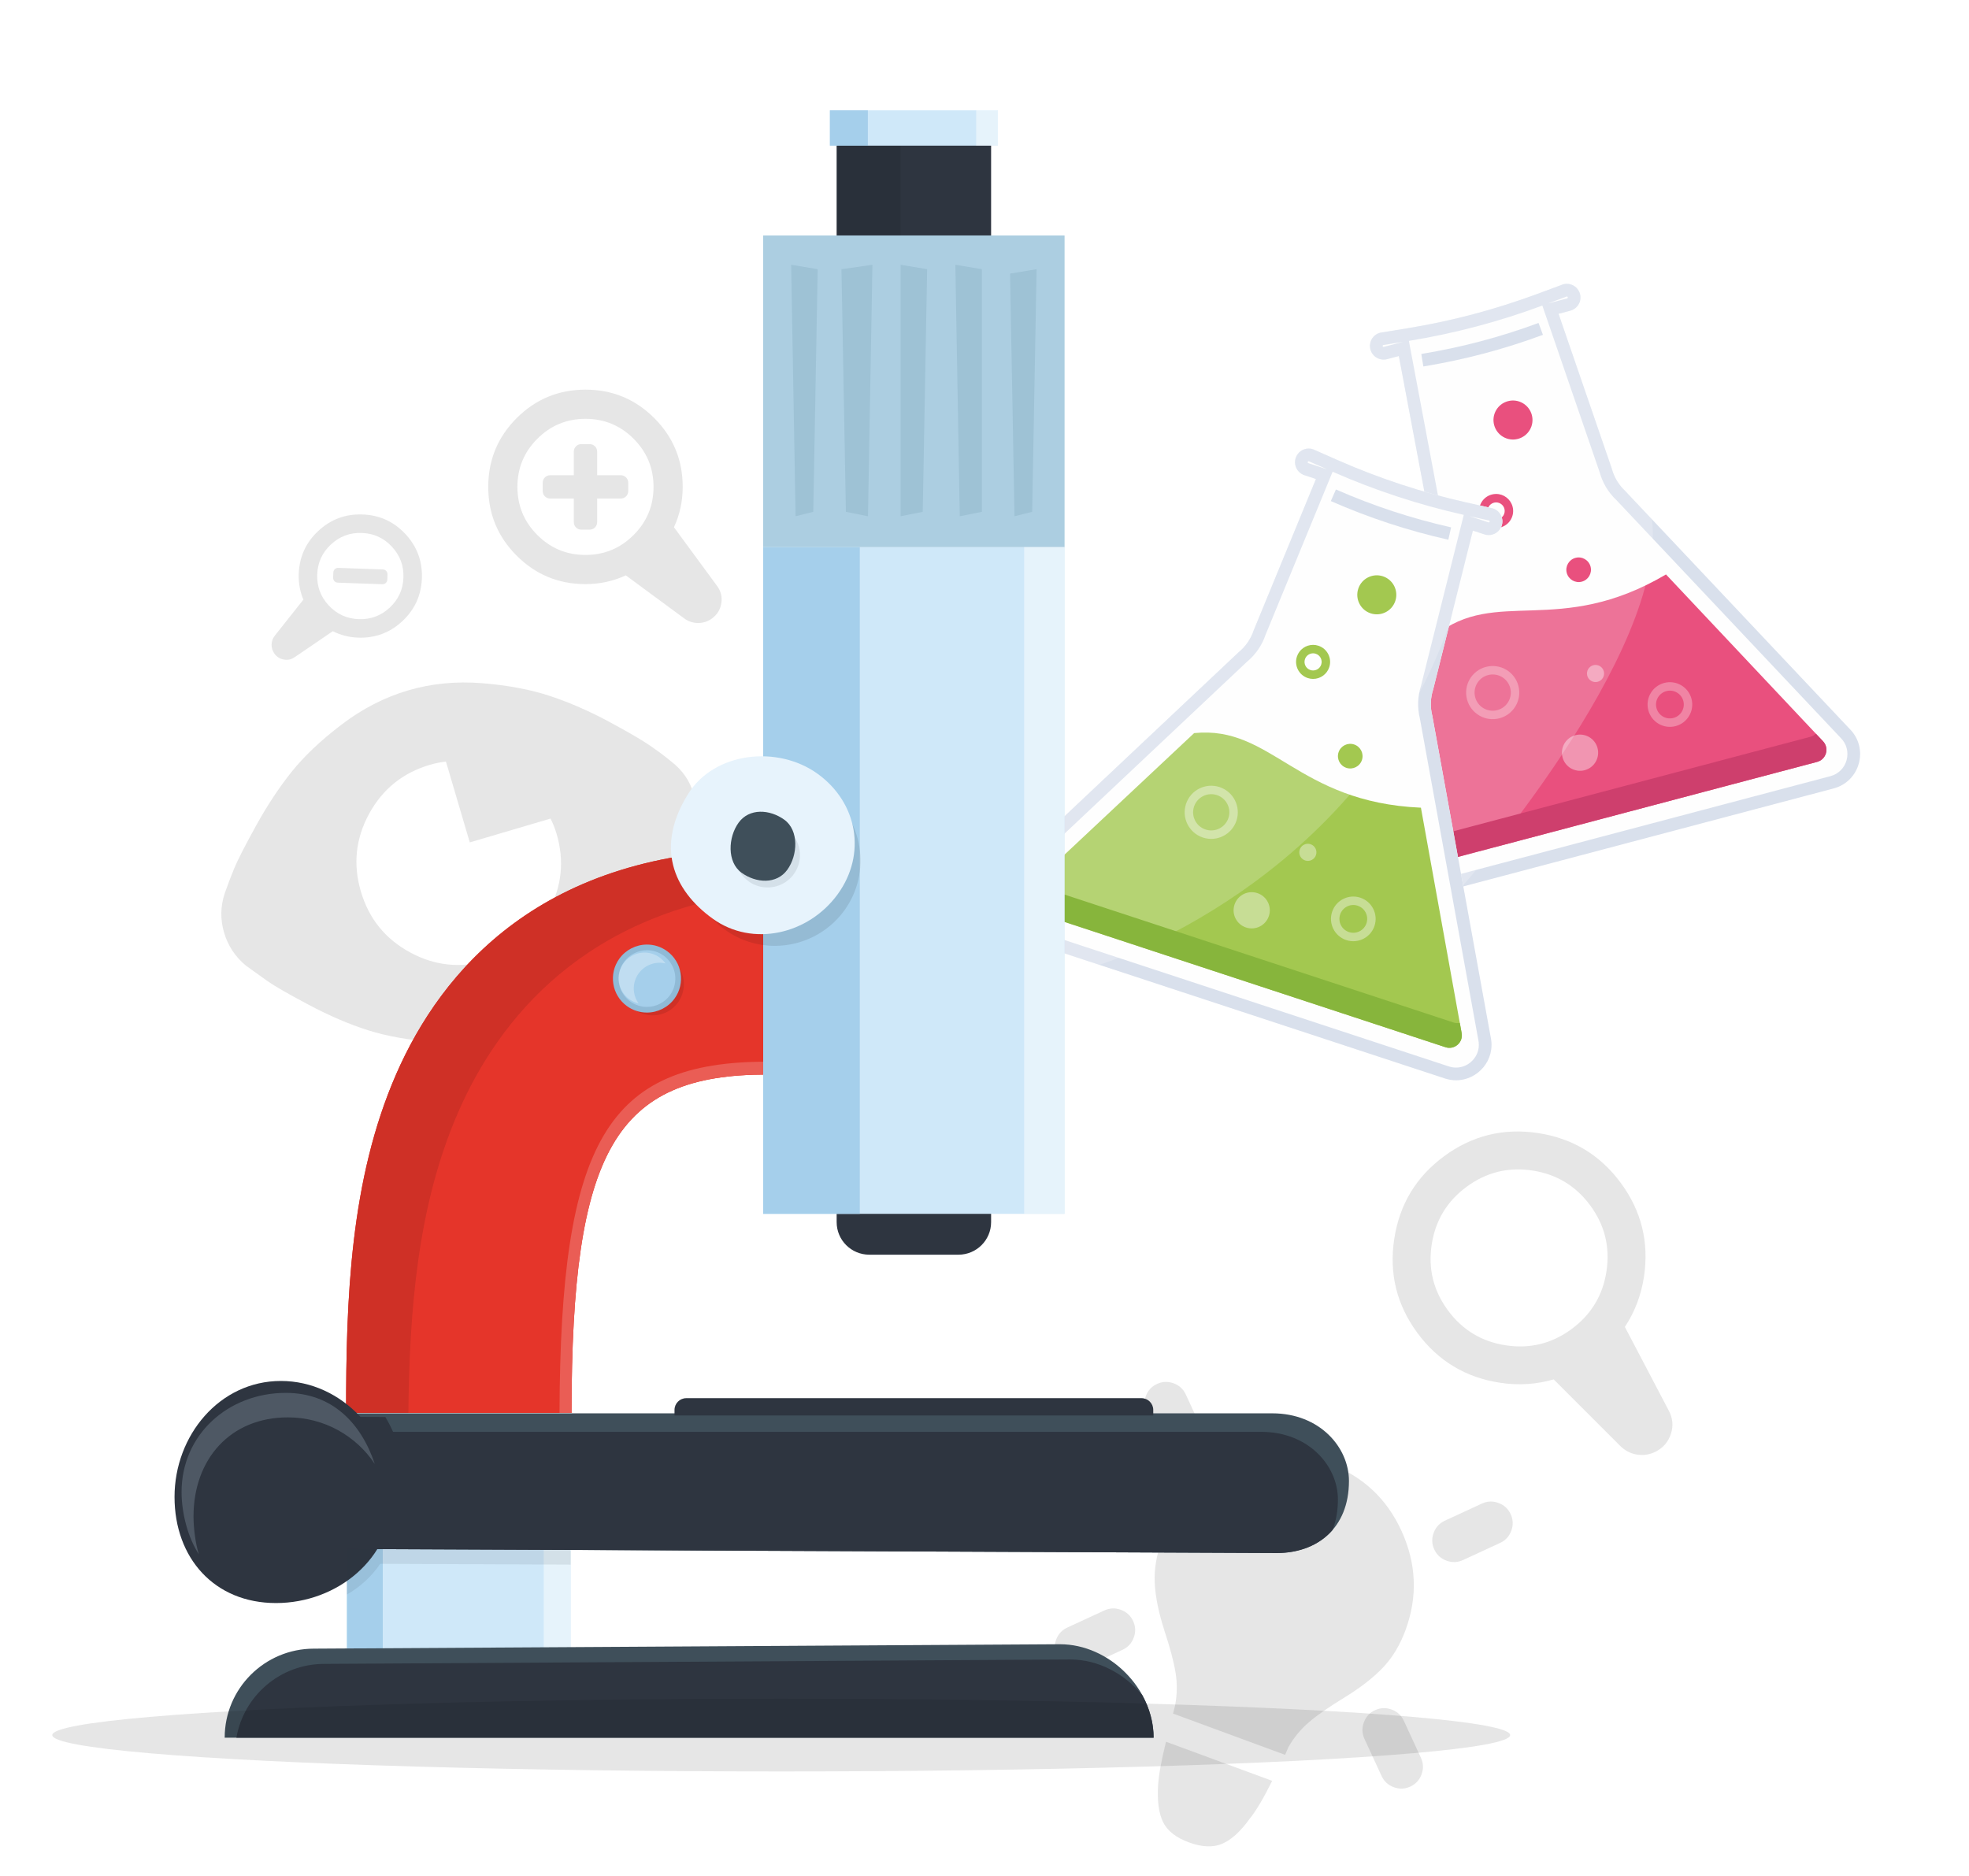 <svg xmlns="http://www.w3.org/2000/svg" width="339" height="323" viewBox="0 0 339 323">
  <defs>
    <filter id="a" width="200%" height="200%" x="-50%" y="-50%" filterUnits="objectBoundingBox">
      <feOffset in="SourceAlpha" result="shadowOffsetOuter1"/>
      <feGaussianBlur stdDeviation="9.5" in="shadowOffsetOuter1" result="shadowBlurOuter1"/>
      <feColorMatrix values="0 0 0 0 0 0 0 0 0 0 0 0 0 0 0 0 0 0 0.2 0" in="shadowBlurOuter1" result="shadowMatrixOuter1"/>
      <feMerge>
        <feMergeNode in="shadowMatrixOuter1"/>
        <feMergeNode in="SourceGraphic"/>
      </feMerge>
    </filter>
    <filter id="b" width="200%" height="200%" x="-50%" y="-50%" filterUnits="objectBoundingBox">
      <feOffset in="SourceAlpha" result="shadowOffsetOuter1"/>
      <feGaussianBlur stdDeviation="2" in="shadowOffsetOuter1" result="shadowBlurOuter1"/>
      <feColorMatrix values="0 0 0 0 0 0 0 0 0 0 0 0 0 0 0 0 0 0 0.2 0" in="shadowBlurOuter1" result="shadowMatrixOuter1"/>
      <feMerge>
        <feMergeNode in="shadowMatrixOuter1"/>
        <feMergeNode in="SourceGraphic"/>
      </feMerge>
    </filter>
    <filter id="c" width="200%" height="200%" x="-50%" y="-50%" filterUnits="objectBoundingBox">
      <feOffset in="SourceAlpha" result="shadowOffsetOuter1"/>
      <feGaussianBlur stdDeviation="2" in="shadowOffsetOuter1" result="shadowBlurOuter1"/>
      <feColorMatrix values="0 0 0 0 0 0 0 0 0 0 0 0 0 0 0 0 0 0 0.2 0" in="shadowBlurOuter1" result="shadowMatrixOuter1"/>
      <feMerge>
        <feMergeNode in="shadowMatrixOuter1"/>
        <feMergeNode in="SourceGraphic"/>
      </feMerge>
    </filter>
    <filter id="d" width="200%" height="200%" x="-50%" y="-50%" filterUnits="objectBoundingBox">
      <feOffset in="SourceAlpha" result="shadowOffsetOuter1"/>
      <feGaussianBlur stdDeviation="9.5" in="shadowOffsetOuter1" result="shadowBlurOuter1"/>
      <feColorMatrix values="0 0 0 0 0 0 0 0 0 0 0 0 0 0 0 0 0 0 0.2 0" in="shadowBlurOuter1" result="shadowMatrixOuter1"/>
      <feMerge>
        <feMergeNode in="shadowMatrixOuter1"/>
        <feMergeNode in="SourceGraphic"/>
      </feMerge>
    </filter>
    <filter id="e" width="200%" height="200%" x="-50%" y="-50%" filterUnits="objectBoundingBox">
      <feGaussianBlur stdDeviation="3.437" in="SourceGraphic"/>
    </filter>
  </defs>
  <g fill="none" fill-rule="evenodd" transform="translate(9 19)">
    <g fill="#010202" opacity=".1" transform="translate(29 48)">
      <path d="M20.173 33.32C19.927 33.311 19.727 33.224 19.572 33.061 19.419 32.896 19.346 32.69 19.355 32.442L19.385 31.594C19.394 31.347 19.481 31.146 19.646 30.993 19.81 30.839 20.016 30.767 20.262 30.776L27.897 31.043C28.144 31.052 28.344 31.139 28.498 31.303 28.652 31.468 28.725 31.674 28.716 31.921L28.686 32.769C28.677 33.017 28.59 33.218 28.425 33.371 28.261 33.524 28.055 33.596 27.808 33.588L20.173 33.32 20.173 33.32zM18.603 37.246C20 38.746 21.725 39.532 23.775 39.604 25.825 39.675 27.6 39.012 29.1 37.614 30.6 36.216 31.385 34.492 31.457 32.442 31.528 30.392 30.866 28.618 29.468 27.118 28.069 25.618 26.346 24.832 24.295 24.76 22.245 24.688 20.47 25.351 18.971 26.75 17.471 28.148 16.686 29.872 16.614 31.922 16.542 33.971 17.204 35.746 18.603 37.246L18.603 37.246zM16.797 24.417C18.937 22.423 21.475 21.476 24.407 21.579 27.341 21.682 29.804 22.803 31.8 24.944 33.795 27.084 34.74 29.621 34.638 32.554 34.534 35.487 33.413 37.952 31.274 39.946 29.133 41.941 26.597 42.887 23.663 42.784 22.109 42.73 20.652 42.361 19.297 41.676L12.743 46.144C12.163 46.548 11.53 46.685 10.845 46.554 10.159 46.424 9.615 46.07 9.21 45.488 8.891 45.017 8.74 44.504 8.76 43.946 8.779 43.39 8.965 42.888 9.318 42.44L14.232 36.243C13.644 34.843 13.379 33.365 13.434 31.81 13.536 28.877 14.657 26.412 16.797 24.417L16.797 24.417zM232.571 161.834C235.954 159.342 237.96 156.017 238.589 151.86 239.217 147.704 238.286 143.935 235.793 140.551 233.299 137.169 229.975 135.163 225.818 134.533 221.662 133.904 217.892 134.837 214.51 137.329 211.127 139.823 209.12 143.147 208.491 147.304 207.862 151.46 208.795 155.23 211.288 158.611 213.781 161.995 217.105 164.001 221.261 164.63 225.419 165.259 229.187 164.327 232.571 161.834M206.027 162.489C202.47 157.662 201.141 152.275 202.042 146.327 202.942 140.38 205.806 135.627 210.633 132.069 215.46 128.513 220.847 127.184 226.795 128.084 232.743 128.984 237.495 131.849 241.052 136.675 244.609 141.501 245.937 146.89 245.037 152.836 244.559 155.989 243.465 158.865 241.752 161.465L249.303 175.857C249.99 177.135 250.12 178.455 249.694 179.819 249.267 181.185 248.416 182.21 247.139 182.896 246.104 183.437 245.022 183.62 243.894 183.449 242.765 183.278 241.788 182.783 240.959 181.961L229.499 170.495C226.509 171.362 223.438 171.557 220.286 171.079 214.339 170.179 209.585 167.315 206.027 162.489M70.166 16.159L70.166 17.498C70.166 17.889 70.041 18.21 69.79 18.461 69.539 18.712 69.219 18.838 68.827 18.838L64.81 18.838 64.81 22.855C64.81 23.246 64.684 23.567 64.433 23.818 64.182 24.069 63.861 24.195 63.471 24.195L62.131 24.195C61.74 24.195 61.42 24.069 61.169 23.818 60.917 23.567 60.792 23.246 60.792 22.855L60.792 18.838 56.774 18.838C56.384 18.838 56.062 18.712 55.812 18.461 55.561 18.21 55.435 17.889 55.435 17.498L55.435 16.159C55.435 15.769 55.561 15.448 55.812 15.197 56.062 14.946 56.384 14.82 56.774 14.82L60.792 14.82 60.792 10.802C60.792 10.412 60.917 10.091 61.169 9.84 61.42 9.589 61.74 9.463 62.131 9.463L63.471 9.463C63.861 9.463 64.182 9.589 64.433 9.84 64.684 10.091 64.81 10.412 64.81 10.802L64.81 14.82 68.827 14.82C69.219 14.82 69.539 14.946 69.79 15.197 70.041 15.448 70.166 15.769 70.166 16.159M71.087 25.116C73.375 22.828 74.519 20.066 74.519 16.829 74.519 13.593 73.375 10.83 71.087 8.542 68.8 6.255 66.038 5.111 62.801 5.111 59.564 5.111 56.803 6.255 54.515 8.542 52.227 10.83 51.082 13.593 51.082 16.829 51.082 20.066 52.227 22.828 54.515 25.116 56.803 27.404 59.564 28.547 62.801 28.547 66.038 28.547 68.8 27.404 71.087 25.116M50.957 28.673C47.692 25.409 46.061 21.461 46.061 16.829 46.061 12.198 47.692 8.249 50.957 4.985 54.222 1.721 58.17.088 62.801.088 67.433.088 71.38 1.721 74.645 4.985 77.909 8.249 79.541 12.198 79.541 16.829 79.541 19.284 79.039 21.6 78.034 23.776L85.442 33.862C86.111 34.756 86.363 35.745 86.195 36.834 86.028 37.922 85.498 38.801 84.605 39.47 83.88 40.001 83.077 40.265 82.198 40.265 81.319 40.265 80.519 40.001 79.792 39.47L69.748 32.063C67.571 33.067 65.256 33.569 62.801 33.569 58.17 33.569 54.222 31.937 50.957 28.673M32.572 96.962C36.826 99.279 41.282 99.75 45.944 98.375 50.605 97.001 54.094 94.189 56.412 89.935 58.728 85.68 59.2 81.223 57.826 76.561 57.545 75.608 57.196 74.733 56.779 73.941L42.88 78.039 38.782 64.138C37.889 64.218 36.967 64.399 36.011 64.68 31.349 66.054 27.862 68.869 25.545 73.122 23.227 77.375 22.757 81.834 24.131 86.494 25.505 91.156 28.318 94.645 32.572 96.962M77.603 64.14C79.497 65.596 80.78 67.461 81.45 69.735 82.121 72.009 82.063 74.301 81.278 76.607 80.862 77.89 80.341 79.279 79.715 80.776 79.088 82.274 77.835 84.703 75.958 88.064 74.079 91.425 72.046 94.467 69.857 97.187 67.668 99.908 64.775 102.622 61.178 105.33 57.583 108.038 53.762 109.988 49.719 111.18 45.676 112.372 41.405 112.792 36.906 112.44 32.407 112.088 28.542 111.396 25.307 110.365 22.074 109.335 18.682 107.877 15.137 105.993 11.591 104.108 9.239 102.756 8.082 101.938 6.926 101.119 5.686 100.233 4.368 99.278 2.513 97.751 1.251 95.848.581 93.574-.09 91.299-.053 89.046.693 86.811 1.188 85.383 1.729 83.958 2.316 82.533 2.903 81.109 4.151 78.665 6.061 75.203 7.97 71.742 10.005 68.653 12.166 65.941 14.327 63.23 17.202 60.506 20.79 57.769 24.378 55.032 28.194 53.068 32.237 51.876 36.281 50.684 40.538 50.269 45.009 50.629 49.479 50.992 53.389 51.729 56.741 52.848 60.092 53.965 63.454 55.432 66.827 57.245 70.2 59.059 72.595 60.459 74.016 61.443 75.435 62.43 76.631 63.328 77.603 64.14M208.829 196.922C209.186 195.951 209.831 195.251 210.762 194.821L217.139 191.877C218.069 191.448 219.019 191.412 219.99 191.77 220.962 192.128 221.661 192.772 222.091 193.701 222.52 194.632 222.556 195.582 222.198 196.553 221.84 197.525 221.197 198.224 220.267 198.653L213.89 201.598C212.959 202.027 212.009 202.063 211.037 201.705 210.066 201.347 209.366 200.704 208.937 199.774 208.508 198.845 208.471 197.894 208.829 196.922M199.863 238.777L196.92 232.4C196.49 231.47 196.453 230.52 196.811 229.548 197.169 228.577 197.813 227.877 198.744 227.447 199.674 227.019 200.624 226.982 201.595 227.34 202.566 227.697 203.267 228.342 203.696 229.272L206.64 235.649C207.069 236.579 207.104 237.529 206.747 238.501 206.39 239.472 205.746 240.172 204.815 240.602 203.885 241.031 202.935 241.067 201.964 240.709 200.993 240.352 200.293 239.708 199.863 238.777M161.387 240.401C161.491 238.62 161.945 236.113 162.75 232.881L181.029 239.613C179.526 242.645 178.223 244.839 177.117 246.194 175.542 248.372 173.972 249.792 172.404 250.456 170.836 251.118 168.935 251.039 166.703 250.216 164.471 249.394 162.983 248.227 162.245 246.714 161.507 245.201 161.221 243.097 161.387 240.401M164.321 226.595C164.674 224.739 164.698 222.875 164.397 220.999 164.095 219.124 163.435 216.648 162.419 213.571 161.451 210.514 160.913 207.819 160.806 205.491 160.698 203.165 161.107 200.737 162.038 198.213 164.147 192.485 168.002 188.307 173.601 185.683 179.199 183.06 184.912 182.818 190.738 184.965 196.564 187.11 200.756 190.999 203.314 196.627 205.871 202.256 206.097 207.936 203.986 213.664 203.056 216.189 201.795 218.303 200.204 220.003 198.612 221.706 196.456 223.407 193.733 225.107 190.964 226.787 188.856 228.244 187.41 229.476 185.964 230.708 184.773 232.144 183.838 233.784L183.256 235.141 163.957 228.032C164.124 227.432 164.245 226.952 164.321 226.595M162.329 182.606L159.385 176.228C158.956 175.298 158.919 174.348 159.277 173.376 159.635 172.405 160.279 171.706 161.209 171.276 162.14 170.848 163.09 170.812 164.059 171.169 165.031 171.526 165.732 172.171 166.161 173.1L169.104 179.478C169.535 180.409 169.57 181.359 169.213 182.329 168.854 183.302 168.212 184.001 167.28 184.43 166.35 184.86 165.401 184.896 164.429 184.537 163.458 184.18 162.759 183.537 162.329 182.606M143.826 215.324C144.184 214.353 144.828 213.653 145.758 213.224L152.136 210.279C153.066 209.851 154.016 209.815 154.986 210.172 155.959 210.53 156.658 211.174 157.087 212.104 157.517 213.034 157.553 213.984 157.195 214.955 156.837 215.927 156.194 216.627 155.263 217.056L148.886 220C147.956 220.43 147.005 220.465 146.033 220.108 145.063 219.75 144.363 219.107 143.934 218.176 143.505 217.246 143.468 216.295 143.826 215.324"/>
    </g>
    <g filter="url(#a)" transform="translate(161 29)">
      <g filter="url(#b)" transform="translate(62)">
        <path fill="#FEFEFE" d="M86.439,77.486 L47.852,36.574 C46.709,35.52 45.892,34.163 45.494,32.66 L36.336,6.027 L38.354,5.494 C39.611,5.162 40.36,3.873 40.028,2.615 C39.695,1.359 38.407,0.61 37.15,0.943 L32.737,2.583 C25.454,5.287 17.926,7.279 10.258,8.53 L5.612,9.287 C4.355,9.62 3.606,10.909 3.938,12.165 C4.271,13.421 5.559,14.171 6.816,13.838 L8.834,13.305 L14.046,40.981 C14.443,42.483 14.404,44.068 13.932,45.548 L0.628,100.191 C-0.642,104.749 3.518,108.963 8.092,107.752 L83.692,87.749 C88.266,86.538 89.797,80.82 86.439,77.486"/>
        <path fill="#D9E0EC" d="M37.754,0.863 C37.555,0.863 37.352,0.889 37.15,0.942 L32.737,2.582 C25.455,5.288 17.927,7.28 10.259,8.529 L5.612,9.287 C4.356,9.619 3.606,10.908 3.939,12.165 C4.218,13.22 5.171,13.917 6.213,13.917 C6.412,13.917 6.615,13.892 6.817,13.838 L8.834,13.304 L14.047,40.981 C14.444,42.483 14.405,44.067 13.933,45.548 L0.629,100.19 C-0.491,104.21 2.612,107.962 6.498,107.962 C7.018,107.962 7.552,107.895 8.093,107.752 L83.692,87.749 C88.266,86.538 89.797,80.819 86.44,77.485 L47.852,36.573 C46.71,35.519 45.892,34.162 45.495,32.66 L36.337,6.027 L38.355,5.494 C39.612,5.161 40.361,3.872 40.028,2.616 C39.749,1.561 38.796,0.863 37.754,0.863 M9.549,10.857 L8.276,11.194 L6.213,11.734 C6.161,11.734 6.074,11.7 6.049,11.606 C6.029,11.53 6.064,11.452 6.129,11.415 L9.549,10.857 M33.541,4.612 L34.272,6.737 L43.406,33.3 C43.911,35.148 44.914,36.813 46.313,38.123 L84.851,78.983 L84.876,79.009 L84.901,79.035 C85.916,80.042 86.301,81.468 85.931,82.849 C85.562,84.23 84.516,85.272 83.134,85.638 L7.534,105.641 C7.189,105.733 6.84,105.779 6.498,105.779 C5.294,105.779 4.128,105.19 3.379,104.204 C2.942,103.628 2.275,102.416 2.732,100.776 L2.742,100.742 L2.75,100.707 L16.037,46.134 C16.605,44.303 16.654,42.36 16.178,40.504 L10.98,12.9 L10.564,10.692 L10.61,10.684 C18.399,9.415 26.1,7.377 33.498,4.628 L33.541,4.612 M37.755,3.046 C37.807,3.047 37.893,3.081 37.918,3.174 C37.922,3.191 37.936,3.243 37.9,3.304 C37.865,3.365 37.813,3.379 37.796,3.383 L35.778,3.917 L34.507,4.253 L37.755,3.046"/>
        <path fill="#E9507E" d="M8.297,102.374 L80.854,83.176 C82.428,82.759 82.984,80.811 81.867,79.627 L54.833,50.905 C36.378,61.793 25.559,52.996 15.097,61.419 L5.662,99.79 C5.277,101.372 6.723,102.79 8.297,102.374"/>
        <path stroke="#FEFEFE" stroke-width="1.455" d="M28.715,70.262 C28.172,68.208 26.067,66.983 24.012,67.527 C21.957,68.07 20.733,70.176 21.276,72.23 C21.82,74.285 23.925,75.509 25.98,74.966 C28.035,74.422 29.259,72.316 28.715,70.262 L28.715,70.262 Z" opacity=".3"/>
        <path fill="#FEFEFE" fill-opacity=".4" d="M44.127 67.582C43.919 66.795 43.111 66.325 42.324 66.533 41.536 66.742 41.067 67.549 41.275 68.337 41.484 69.124 42.291 69.593 43.078 69.385 43.866 69.177 44.335 68.369 44.127 67.582M43.047 80.798C42.607 79.133 40.9 78.141 39.236 78.581 37.571 79.022 36.579 80.728 37.019 82.393 37.459 84.058 39.166 85.05 40.831 84.609 42.495 84.169 43.487 82.463 43.047 80.798"/>
        <path stroke="#FEFEFE" stroke-width="1.455" d="M58.52,72.504 C58.08,70.839 56.373,69.847 54.709,70.287 C53.044,70.728 52.052,72.434 52.492,74.099 C52.932,75.764 54.639,76.756 56.303,76.315 C57.968,75.875 58.96,74.169 58.52,72.504 L58.52,72.504 Z" opacity=".3"/>
        <path fill="#FEFEFE" fill-opacity=".2" d="M52.42,41.417 C52.225,39.764 47.852,36.573 47.852,36.573 C46.709,35.52 45.892,34.163 45.494,32.661 L36.336,6.028 L38.354,5.494 C39.611,5.161 40.36,3.873 40.028,2.616 C39.695,1.359 38.407,0.61 37.15,0.942 L32.737,2.582 C25.454,5.288 17.926,7.28 10.258,8.53 L5.612,9.287 C4.355,9.62 3.606,10.908 3.938,12.165 C4.271,13.422 5.559,14.171 6.816,13.839 L8.834,13.305 L14.046,40.982 C14.443,42.484 14.404,44.068 13.932,45.548 L0.628,100.191 C-0.642,104.749 3.518,108.963 8.092,107.752 L19.687,104.684 C19.687,104.684 55.139,64.485 52.42,41.417"/>
        <path fill="#E9507E" d="M25.587 37.045C25.334 37.045 25.081 37.078 24.835 37.144 24.079 37.343 23.445 37.827 23.052 38.504 22.659 39.179 22.552 39.969 22.753 40.725 23.093 42.01 24.256 42.907 25.584 42.907 25.837 42.907 26.09 42.874 26.335 42.809 27.091 42.608 27.726 42.127 28.119 41.45 28.512 40.773 28.619 39.983 28.419 39.227 28.078 37.943 26.915 37.045 25.587 37.045M25.587 38.502C26.239 38.502 26.837 38.938 27.012 39.599 27.22 40.386 26.75 41.194 25.962 41.403 25.837 41.435 25.709 41.452 25.584 41.452 24.931 41.452 24.334 41.014 24.16 40.353 23.951 39.566 24.421 38.758 25.209 38.55 25.334 38.517 25.462 38.502 25.587 38.502M41.844 49.555C41.544 48.423 40.384 47.748 39.252 48.048 38.12 48.347 37.445 49.508 37.745 50.64 38.044 51.772 39.205 52.446 40.337 52.147 41.469 51.847 42.143 50.687 41.844 49.555M31.736 23.457C31.261 21.664 29.423 20.594 27.629 21.069 25.836 21.543 24.767 23.382 25.241 25.175 25.716 26.969 27.555 28.038 29.348 27.563 31.141 27.089 32.211 25.25 31.736 23.457"/>
        <path fill="#FEFEFE" d="M12.881,14.021 C19.956,12.852 26.618,11.088 33.267,8.627"/>
        <path stroke="#D9E0EC" stroke-width="2.183" d="M12.881,14.021 C19.956,12.852 26.618,11.088 33.267,8.627"/>
        <path fill="#CE3F6D" d="M80.64,78.326 C80.391,78.565 80.081,78.753 79.71,78.851 L7.153,98.049 C6.782,98.148 6.42,98.137 6.085,98.053 L5.662,99.79 C5.277,101.372 6.723,102.79 8.297,102.374 L80.854,83.175 C82.428,82.759 82.984,80.811 81.867,79.627 L80.64,78.326 Z"/>
      </g>
      <g filter="url(#c)" transform="translate(0 29)">
        <path fill="#FEFEFE" d="M86.652,101.575 L76.596,46.243 C76.212,44.737 76.266,43.153 76.751,41.677 L83.588,14.356 L85.571,15.008 C86.806,15.414 88.136,14.742 88.542,13.507 C88.948,12.272 88.276,10.942 87.041,10.536 L82.448,9.505 C74.867,7.805 67.47,5.373 60.36,2.242 L56.051,0.344 C54.816,-0.062 53.485,0.61 53.079,1.845 C52.673,3.08 53.345,4.411 54.58,4.817 L56.563,5.469 L45.849,31.515 C45.364,32.991 44.467,34.298 43.265,35.282 L2.331,73.846 C-1.218,76.975 -0.027,82.775 4.467,84.253 L78.755,108.683 C83.25,110.161 87.65,106.2 86.652,101.575"/>
        <path fill="#D9E0EC" d="M55.315,0.226 C54.326,0.226 53.405,0.854 53.079,1.845 C52.673,3.08 53.345,4.411 54.58,4.817 L56.563,5.469 L45.849,31.515 C45.364,32.991 44.467,34.298 43.265,35.282 L2.331,73.846 C-1.218,76.975 -0.027,82.775 4.467,84.253 L78.755,108.683 C79.407,108.898 80.058,108.998 80.689,108.998 C84.413,108.998 87.505,105.529 86.652,101.575 L76.596,46.243 C76.212,44.737 76.266,43.153 76.751,41.677 L83.588,14.356 L85.57,15.008 C85.815,15.089 86.063,15.127 86.306,15.127 C87.295,15.127 88.216,14.499 88.542,13.507 C88.948,12.272 88.276,10.942 87.041,10.536 L82.447,9.506 C74.867,7.806 67.469,5.373 60.359,2.242 L56.051,0.344 C55.807,0.264 55.559,0.226 55.315,0.226 M83.019,11.871 L86.4,12.629 C86.463,12.671 86.493,12.751 86.468,12.826 C86.438,12.919 86.352,12.944 86.306,12.944 C86.289,12.944 86.271,12.941 86.252,12.934 L84.27,12.282 L83.019,11.871 M59.437,4.221 L59.48,4.24 C66.702,7.421 74.269,9.909 81.97,11.636 L82.015,11.646 L81.47,13.826 L74.651,41.075 C74.068,42.9 74.002,44.843 74.46,46.704 L84.504,101.966 L84.51,102.001 L84.518,102.036 C84.774,103.224 84.5,104.393 83.745,105.328 C82.983,106.273 81.869,106.814 80.689,106.814 C80.272,106.814 79.851,106.745 79.437,106.609 L5.149,82.179 C3.791,81.733 2.809,80.63 2.521,79.23 C2.234,77.829 2.702,76.429 3.775,75.483 L3.801,75.459 L3.828,75.435 L44.71,36.92 C46.184,35.695 47.283,34.092 47.897,32.277 L58.582,6.3 L59.437,4.221 M55.315,2.409 L55.323,2.409 L58.495,3.807 L57.245,3.395 L55.262,2.743 C55.172,2.714 55.124,2.617 55.153,2.528 C55.184,2.434 55.269,2.409 55.315,2.409"/>
        <path fill="#A3C850" d="M7.571,79.855 L78.868,103.302 C80.415,103.81 81.942,102.48 81.651,100.878 L74.638,62.063 C53.23,61.134 48.955,47.862 35.592,49.222 L6.769,76.253 C5.585,77.369 6.024,79.346 7.571,79.855"/>
        <path stroke="#FEFEFE" stroke-width="1.455" d="M42.191,64.059 C42.855,62.041 41.757,59.867 39.738,59.203 C37.719,58.538 35.545,59.638 34.881,61.656 C34.217,63.675 35.316,65.849 37.334,66.513 C39.353,67.177 41.527,66.079 42.191,64.059 L42.191,64.059 Z" opacity=".4"/>
        <path fill="#FEFEFE" d="M56.573 70.211C56.827 69.437 56.406 68.604 55.633 68.349 54.859 68.095 54.025 68.516 53.771 69.29 53.516 70.063 53.937 70.897 54.711 71.151 55.485 71.406 56.319 70.985 56.573 70.211M48.465 80.704C49.003 79.068 48.113 77.306 46.477 76.768 44.842 76.23 43.08 77.12 42.542 78.756 42.004 80.392 42.894 82.154 44.529 82.692 46.165 83.23 47.927 82.34 48.465 80.704" opacity=".4"/>
        <path stroke="#FEFEFE" stroke-width="1.455" d="M65.958,82.182 C66.496,80.546 65.606,78.784 63.97,78.246 C62.335,77.708 60.573,78.598 60.035,80.234 C59.497,81.87 60.387,83.632 62.022,84.17 C63.658,84.708 65.42,83.818 65.958,82.182 L65.958,82.182 Z" opacity=".4"/>
        <path fill="#FEFEFE" fill-opacity=".2" d="M79.598,30.303 C80.962,26.426 83.588,14.356 83.588,14.356 L85.571,15.008 C86.806,15.415 88.137,14.743 88.543,13.508 C88.949,12.273 88.277,10.942 87.042,10.536 L82.448,9.506 C74.867,7.806 67.47,5.373 60.36,2.242 L56.051,0.345 C54.816,-0.062 53.486,0.61 53.08,1.845 C52.673,3.08 53.345,4.411 54.58,4.817 L56.563,5.469 L45.85,31.515 C45.364,32.991 44.468,34.298 43.266,35.282 L2.331,73.846 C-1.218,76.975 -0.027,82.775 4.468,84.253 L19.261,89.118 C19.261,89.118 63.681,75.538 79.598,30.303"/>
        <path fill="#A3C850" d="M56.072 34.03C54.804 34.03 53.685 34.84 53.289 36.045 52.784 37.58 53.622 39.24 55.157 39.744 55.453 39.842 55.762 39.892 56.072 39.892 57.341 39.892 58.46 39.082 58.856 37.876 59.1 37.133 59.041 36.338 58.688 35.64 58.335 34.941 57.731 34.422 56.988 34.177 56.691 34.079 56.383 34.03 56.072 34.03M56.072 35.485C56.225 35.485 56.38 35.509 56.533 35.56 57.307 35.814 57.728 36.648 57.473 37.421 57.269 38.042 56.692 38.436 56.072 38.436 55.92 38.436 55.764 38.412 55.611 38.362 54.838 38.107 54.417 37.274 54.671 36.5 54.875 35.879 55.452 35.485 56.072 35.485M64.484 53.853C64.85 52.741 64.245 51.542 63.132 51.177 62.02 50.811 60.822 51.416 60.456 52.528 60.09 53.641 60.695 54.839 61.808 55.205 62.92 55.571 64.118 54.965 64.484 53.853M70.232 26.462C70.812 24.7 69.853 22.801 68.09 22.222 66.328 21.642 64.43 22.601 63.85 24.363 63.271 26.126 64.229 28.024 65.992 28.604 67.754 29.183 69.652 28.224 70.232 26.462"/>
        <path fill="#FEFEFE" d="M59.566,8.275 C66.135,11.15 72.681,13.303 79.597,14.863"/>
        <path stroke="#D9E0EC" stroke-width="2.183" d="M59.566,8.275 C66.135,11.15 72.681,13.303 79.597,14.863"/>
        <path fill="#87B53C" d="M81.332,99.119 C80.993,99.183 80.63,99.173 80.266,99.053 L8.967,75.606 C8.604,75.486 8.306,75.28 8.07,75.027 L6.769,76.253 C5.585,77.369 6.024,79.347 7.571,79.855 L78.868,103.302 C80.415,103.81 81.942,102.48 81.651,100.878 L81.332,99.119 Z"/>
      </g>
    </g>
    <g filter="url(#d)">
      <path fill="#E5352A" d="M89.401,224.267 L50.585,224.267 C50.585,204.734 51.253,184.135 59.236,165.883 C66.941,148.266 84.267,127.266 123.054,127.266 L123.054,166.006 C96.95,166.006 89.401,179.074 89.401,224.267"/>
      <path fill="#E5352A" d="M89.401,224.267 L50.585,224.267 C50.585,204.734 51.253,184.135 59.236,165.883 C66.941,148.266 84.267,127.266 123.054,127.266 L123.054,166.006 C96.95,166.006 89.401,179.074 89.401,224.267"/>
      <path fill="#FEFEFE" fill-opacity=".2" d="M87.33,224.267 L89.401,224.267 C89.401,179.074 96.95,166.006 123.054,166.006 L123.054,163.795 C95.609,163.795 87.485,177.407 87.33,224.267"/>
      <path fill="#010202" fill-opacity=".1" d="M69.918,172.419 C76.876,156.51 91.685,137.847 123.053,134.376 L123.053,127.266 C84.267,127.266 66.94,148.266 59.236,165.882 C51.254,184.134 50.586,204.733 50.586,224.267 L61.303,224.267 C61.508,206.727 62.821,188.646 69.918,172.419"/>
      <polygon fill="#CFE8F9" points="50.733 264.856 89.252 264.856 89.252 247.633 50.733 247.633"/>
      <polygon fill="#A5CFEB" points="50.734 264.856 56.9 264.856 56.9 247.633 50.734 247.633"/>
      <polygon fill="#FEFEFE" fill-opacity=".5" points="84.615 264.856 89.252 264.856 89.252 247.633 84.615 247.633"/>
      <path fill="#3F4F5A" d="M210.056,224.339 L37.108,224.339 L37.108,247.633 L210.818,248.393 C217.667,248.393 223.248,244.214 223.248,235.986 C223.248,230.162 218.175,224.339 210.056,224.339"/>
      <path fill="#2E3540" d="M208.154,227.529 L37.108,227.529 L37.108,247.633 L210.817,248.393 C214.681,248.393 218.139,247.063 220.421,244.429 C221.013,242.914 221.346,241.166 221.346,239.176 C221.346,233.352 216.271,227.529 208.154,227.529"/>
      <path fill="#2E3540" d="M21.049,238.728 C21.049,249.287 27.936,257.004 38.515,257.004 C49.096,257.004 58.517,249.287 58.517,238.728 C58.517,228.169 49.941,218.766 39.36,218.766 C28.781,218.766 21.049,228.169 21.049,238.728"/>
      <path fill="#2E3540" fill-opacity=".1" d="M89.253,247.633 L57.891,247.633 L50.734,247.633 L50.734,250.224 L50.734,255.533 C53.04,254.204 55.007,252.401 56.459,250.248 L89.253,250.389 L89.253,247.633 Z"/>
      <path fill="#2E3540" d="M60.766,237.233 C60.766,232.837 59.513,228.612 57.35,224.972 L29.685,224.854 L29.685,247.604 L57.851,247.725 C59.696,244.662 60.766,241.109 60.766,237.233"/>
      <path fill="#CFE8F9" fill-opacity=".2" d="M24.317,242.102 C24.317,232.21 30.661,225.035 40.572,225.035 C46.817,225.035 52.31,228.221 55.525,233.05 C53.144,225.945 48.126,220.818 40.206,220.818 C30.295,220.818 22.261,227.993 22.261,237.885 C22.261,241.544 23.365,245.787 25.253,248.623 C24.654,246.838 24.317,244.088 24.317,242.102"/>
      <path fill="#3F4F5A" d="M188.091,280.187 L31.207,280.187 L29.684,280.187 C29.684,271.72 36.561,264.856 45.045,264.856 L173.491,264.096 C181.975,264.096 189.613,271.72 189.613,280.187 L188.091,280.187 Z"/>
      <path fill="#2E3540" d="M175.267 266.72L46.821 267.48C39.235 267.48 32.95 272.972 31.701 280.187L188.091 280.187 189.614 280.187C189.614 277.611 188.903 275.113 187.679 272.884 184.651 269.193 180.097 266.72 175.267 266.72M109.159 221.728L187.524 221.728C188.645 221.728 189.554 222.635 189.554 223.754L189.554 224.708 107.129 224.708 107.129 223.754C107.129 222.635 108.037 221.728 109.159 221.728"/>
      <path fill="#010202" fill-opacity=".1" d="M99.011,147.312 C97.268,149.713 97.806,153.068 100.21,154.807 C102.616,156.546 105.977,156.009 107.719,153.61 C109.462,151.209 108.925,147.854 106.52,146.115 C104.115,144.376 100.753,144.912 99.011,147.312"/>
      <path fill="#A5CFEB" d="M98.033,146.337 C96.291,148.736 96.828,152.092 99.233,153.831 C101.638,155.57 104.999,155.034 106.742,152.634 C108.484,150.233 107.947,146.878 105.542,145.139 C103.138,143.4 99.775,143.936 98.033,146.337"/>
      <path fill="#90BAD6" d="M102.393,144.606 C100.828,144.606 99.346,145.361 98.43,146.624 C96.848,148.801 97.337,151.857 99.519,153.436 C100.358,154.043 101.349,154.364 102.383,154.364 C103.948,154.364 105.43,153.611 106.346,152.348 C107.927,150.169 107.439,147.112 105.256,145.534 C104.415,144.927 103.426,144.606 102.393,144.606 M102.383,155.34 L102.383,155.34 C101.142,155.34 99.954,154.955 98.945,154.227 C96.326,152.332 95.74,148.664 97.637,146.05 C98.737,144.535 100.514,143.63 102.393,143.63 C103.633,143.63 104.821,144.015 105.829,144.744 C108.448,146.637 109.036,150.306 107.139,152.921 C106.037,154.435 104.26,155.34 102.383,155.34"/>
      <path fill="#FEFEFE" fill-opacity=".3" d="M103.86,146.814 C101.436,147.2 99.783,149.476 100.171,151.896 C100.283,152.595 100.556,153.226 100.942,153.766 C99.241,153.364 97.864,151.978 97.571,150.147 C97.184,147.727 98.836,145.452 101.26,145.066 C102.985,144.79 104.632,145.548 105.581,146.878 C105.032,146.748 104.451,146.72 103.86,146.814"/>
      <path fill="#2E3540" d="M140.661,197.025 L156.021,197.025 C159.122,197.025 161.637,194.516 161.637,191.42 L161.637,189.19 L135.045,189.19 L135.045,191.42 C135.045,194.516 137.56,197.025 140.661,197.025"/>
      <polygon fill="#2E3540" points="135.045 21.541 161.637 21.541 161.637 1.485 135.045 1.485"/>
      <polygon fill="#010202" fill-opacity=".1" points="135.045 21.541 146.058 21.541 146.058 1.485 135.045 1.485"/>
      <polygon fill="#CFE8F9" points="122.397 189.995 174.285 189.995 174.285 75.201 122.397 75.201"/>
      <polygon fill="#ACCEE1" points="122.397 75.202 174.285 75.202 174.285 21.541 122.397 21.541"/>
      <polygon fill="#A5CFEB" points="122.397 189.995 139.032 189.995 139.032 75.201 122.397 75.201"/>
      <polygon fill="#FEFEFE" fill-opacity=".5" points="167.333 189.995 174.285 189.995 174.285 75.201 167.333 75.201"/>
      <path fill="#010202" fill-opacity=".1" d="M133.068,117.245 C130.54,115.417 127.556,114.449 124.441,114.449 C119.727,114.449 115.266,116.72 112.502,120.525 C107.739,127.087 109.211,136.296 115.788,141.051 C118.317,142.881 121.302,143.849 124.417,143.849 C129.13,143.849 133.593,141.577 136.358,137.773 C141.12,131.208 139.644,121.999 133.068,117.245"/>
      <path fill="#E7F3FC" d="M109.488,117.671 C103.841,126.699 106.793,134.175 113.689,139.161 C120.586,144.147 130.226,141.85 135.222,134.967 C140.218,128.086 138.678,119.224 131.781,114.237 C124.886,109.251 113.998,110.461 109.488,117.671"/>
      <path fill="#2E3540" fill-opacity=".1" d="M118.638,124.968 C116.831,127.458 117.388,130.939 119.883,132.743 C122.377,134.546 125.865,133.99 127.672,131.501 C129.479,129.011 128.922,125.53 126.427,123.726 C123.933,121.923 120.445,122.479 118.638,124.968"/>
      <path fill="#3F4F5A" d="M118.169,122.637 C116.342,125.155 116.144,129.433 118.665,131.257 C121.188,133.08 124.715,133.278 126.542,130.761 C128.369,128.243 128.566,123.965 126.044,122.141 C123.522,120.317 119.996,120.119 118.169,122.637"/>
      <polygon fill="#9EC2D5" points="131.019 69.125 127.975 69.885 127.213 26.587 131.78 27.346"/>
      <polygon fill="#9EC2D5" points="140.441 69.884 136.636 69.125 135.875 27.347 141.203 26.587"/>
      <polygon fill="#9EC2D5" points="149.864 69.125 146.058 69.885 146.058 26.587 150.625 27.346"/>
      <polygon fill="#9EC2D5" points="160.047 69.125 156.241 69.885 155.481 26.587 160.047 27.346"/>
      <polygon fill="#9EC2D5" points="168.708 69.125 165.664 69.885 164.902 28.106 169.469 27.346"/>
      <polygon fill="#CFE8F9" points="133.883 6.077 162.799 6.077 162.799 0 133.883 0"/>
      <polygon fill="#FEFEFE" fill-opacity=".5" points="159.063 6.077 162.799 6.077 162.799 0 159.063 0"/>
      <polygon fill="#A5CFEB" points="133.883 6.077 140.416 6.077 140.416 0 133.883 0"/>
      <ellipse cx="125.5" cy="279.737" fill="#000000" fill-opacity=".1" filter="url(#e)" rx="125.5" ry="6.263"/>
    </g>
  </g>
</svg>
